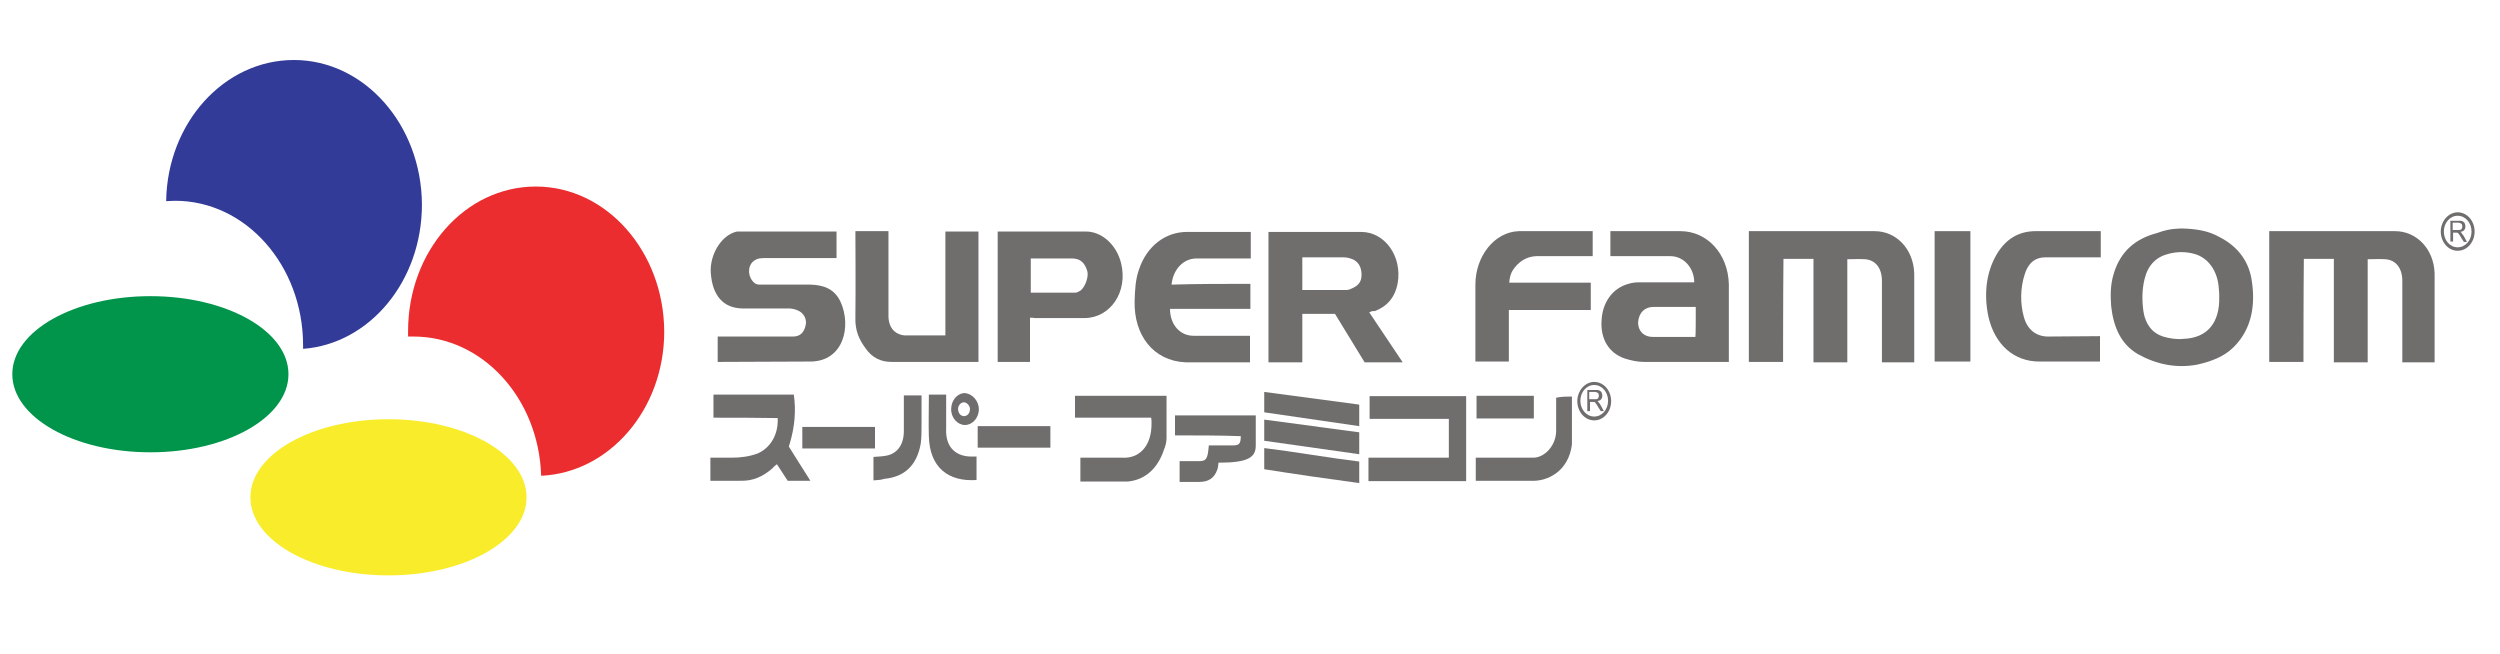 <?xml version="1.0" encoding="utf-8"?>
<!-- Generator: Adobe Illustrator 21.0.2, SVG Export Plug-In . SVG Version: 6.00 Build 0)  -->
<svg version="1.1" id="Ebene_1" xmlns="http://www.w3.org/2000/svg" xmlns:xlink="http://www.w3.org/1999/xlink" x="0px" y="0px"
	 viewBox="0 0 650 170" enable-background="new 0 0 650 170" xml:space="preserve">
<g>
	<path fill="#706D6D" d="M463.6,94.1h-8.9V60.1c0,0,22.2,0,32.7,0c5.6,0,10.1,4.6,10.3,11v23.1h-8.4c0,0,0-14.7,0-21.2
		c0-3.2-1.6-5.4-4.4-5.6c-1.5-0.1-3,0-4.6,0c0,8.9,0,26.8,0,26.8h-8.8c0,0,0-17.9,0-26.9c-2.6,0-5.2,0-7.8,0
		C463.6,76.1,463.6,94.1,463.6,94.1z"/>
	<path fill="#706D6D" d="M598.9,94.1H590V60.1c0,0,22.2,0,32.7,0c5.6,0,10.1,4.6,10.3,11v23.1h-8.4c0,0,0-14.7,0-21.2
		c0-3.2-1.6-5.4-4.4-5.6c-1.5-0.1-3,0-4.6,0c0,8.9,0,26.8,0,26.8h-8.8c0,0,0-17.9,0-26.9c-2.6,0-5.2,0-7.8,0
		C598.9,76.1,598.9,94.1,598.9,94.1z"/>
	<path fill="#706D6D" d="M356,81.2c2.8,4.2,5.8,8.7,8.7,13c-3.4,0-9.9,0-9.9,0l-7.7-12.6h-8.5c0,0,0,8.4,0,12.6c-2.9,0-5.9,0-8.8,0
		c0-11.2,0-22.7,0-33.9c0.5,0,0.9,0,1.2,0c7.7,0,15.4,0,22.9,0c6.2,0,10.7,6.4,9.5,13.3c-0.7,3.8-2.8,6.1-6,7.3
		C357,80.8,356.7,80.9,356,81.2z M338.6,75.4c3.8,0,11.5,0,11.5,0c0.6,0,1.2-0.3,1.8-0.6c1.2-0.6,2.1-1.5,2.1-3.3
		c0-1.8-0.6-3.2-2.1-4c-0.9-0.4-1.8-0.6-2.7-0.6h-10.6C338.6,67,338.6,72.6,338.6,75.4z"/>
	<path fill="#706D6D" d="M449.8,94.1h-22.4c-1.7,0-3.4-0.4-5-0.9c-4.1-1.4-6.3-5.1-6-9.8c0.2-4.8,2.9-8.5,7-9.6
		c0.9-0.3,1.9-0.4,2.9-0.4h14.2c0.3,0-0.3,0,0,0c0-3.7-2.7-6.8-6.2-6.8h-15.6v-6.5h18.2c7,0,12.4,5.9,12.6,13.8v20.2H449.8
		L449.8,94.1z M440.9,79.8c-3.7,0-7.3,0-11,0c-2.3,0-3.8,1.5-4,4c0,2.3,1.5,3.8,3.8,3.8h11.1C440.9,87.4,440.9,82.5,440.9,79.8z"/>
	<path fill="#706D6D" d="M186.6,94.1v-6.6h19.6c1.8,0,2.9-1,3.3-3.1c0.3-1.5-0.6-3.1-2.1-3.7c-0.7-0.3-1.5-0.5-2.3-0.5H193
		c-5-0.1-7.8-3.4-8.2-9.3c-0.3-4.6,2.7-9.8,6.8-10.7c0,0,17.5,0,25.9,0c0,2,0,4.7,0,6.9c-0.5,0-0.8,0-1.2,0c-5.8,0-11.5,0-17.3,0
		c-0.6,0-1.1,0-1.6,0.1c-1.4,0.3-2.4,1.3-2.6,2.7s0.3,2.8,1.4,3.7c0.3,0.3,0.9,0.4,1.4,0.4h13.1c3.3,0.1,6.3,1,7.9,4.6
		c2.8,6.3,0.7,15.3-7.8,15.4L186.6,94.1L186.6,94.1z"/>
	<path fill="#706D6D" d="M567.3,59.4c3.4,0.1,6.7,0.5,9.7,2.2c4.3,2.2,7.5,5.7,8.4,11c1.1,6.6,0.1,12.9-4.6,17.6
		c-2.7,2.7-6.1,3.8-9.5,4.6c-5.4,1-10.5,0-15.4-2.7c-4.5-2.6-6.4-7.1-7-12.5c-0.2-2.8-0.2-5.5,0.6-8.2c1.8-6.3,6-9.4,11.3-10.8
		C562.8,59.9,564,59.5,567.3,59.4z M577,77.1c0-0.6,0-1.3-0.1-1.9c-0.2-4.6-2.7-8.2-6.4-9.2c-2.3-0.6-4.4-0.6-6.7,0
		c-3.2,0.8-5.3,2.9-6.2,6.5c-0.7,2.8-0.7,5.7-0.3,8.5c0.5,3.3,2.3,5.6,5.1,6.5c1.7,0.5,3.5,0.8,5.3,0.6
		C573.8,87.9,577.2,84,577,77.1z"/>
	<path fill="#706D6D" d="M325.1,73.8c0,2.2,0,4.3,0,6.5c-7,0-13.9,0-20.9,0c0,4.1,2.6,7,6.1,7c4.5,0,14.7,0,14.7,0v6.9h-16.8
		c-8.4-0.4-13.4-7.1-13.2-15.9c0.1-2.9,0.2-5.7,1.2-8.4c2-5.9,6.8-9.6,12.4-9.6c5.1,0,16.6,0,16.6,0v6.9c0,0-11.4,0-14.1,0
		c-3.4,0-6.1,2.8-6.5,6.8C311.3,73.8,318.2,73.8,325.1,73.8z"/>
	<path fill="#706D6D" d="M245.8,87.2c0,0,0-18.1,0-27c2.9,0,5.6,0,8.6,0c0,11.1,0,33.9,0,33.9h-22.6c-2.8,0-5.1-1.1-6.8-3.6
		c-1.7-2.3-2.7-4.7-2.6-7.9c0.1-6.8,0-22.5,0-22.5h8.6v21.7c-0.1,3.2,1.5,5.1,4.1,5.4C235.2,87.2,245.8,87.2,245.8,87.2z"/>
	<path fill="#706D6D" d="M267.8,82.6c0,4,0,7.7,0,11.5c-2.8,0-5.5,0-8.4,0c0-11.1,0-33.9,0-33.9h22.8c4.1-0.1,8.1,3.3,9.3,8.3
		c1.8,7.4-2.8,14.2-9.6,14.2c-4.3,0-8.6,0-13,0C268.7,82.6,268.4,82.6,267.8,82.6z M268.1,76.1h11.5c0.5,0,1-0.4,1.4-0.6
		c1.2-1,2.1-3.6,1.7-5c-0.7-2.3-1.9-3.3-4-3.3H268v8.9H268.1z"/>
	<path fill="#706D6D" d="M414.1,60.1v6.5h-14.7c-2.5,0.1-4.6,1.4-6.1,3.7c-0.5,0.8-0.8,1.8-0.9,3.2c7.2,0,14.2,0,21.2,0
		c0,2.4,0,4.7,0,7.1c-7.1,0-14.1,0-21.3,0c0,4.3,0,8.9,0,13.4c-2.9,0-8.7,0-8.7,0s0-13.9,0-20c0-7.3,4.9-13.7,11.3-13.9H414.1
		L414.1,60.1z"/>
	<path fill="#706D6D" d="M546,87.4v6.6h-15.8c-6.5,0-11.5-4.3-13.2-11.6c-1.2-5.6-0.7-11.4,2.1-16.2c2.4-4.1,5.8-6.1,10.2-6.1h16.9
		v6.8h-14.3c-2.8,0-4.6,1.5-5.5,4.5c-1.1,3.4-1.2,7.4-0.2,11c0.9,3.3,3.2,5.1,6.3,5.1L546,87.4L546,87.4z"/>
	<path fill="#706D6D" d="M355.8,125.1c0-2,0-4.1,0-6.1c7,0,13.9,0,20.9,0c0-3.4,0-6.8,0-10.1c-6.9,0-13.7,0-20.6,0c0-2,0-4,0-5.9
		c8.4,0,16.6,0,25.1,0c0,7.4,0,14.7,0,22.1C372.7,125.1,364.2,125.1,355.8,125.1z"/>
	<path fill="#706D6D" d="M185.5,108.6c0-2.2,0-4,0-6c7,0,13.9,0,20.9,0c0.6,4.3,0.2,8.4-1,12.5c-0.1,0.4-0.3,1-0.3,1
		s3.8,6.1,5.6,8.9c-2,0-5.9,0-5.9,0s-2-3.1-2.8-4.3c-0.5,0.4-0.8,0.6-1.1,1c-2.5,2.2-5.1,3.4-8.4,3.3c0,0-5.2,0-7.8,0V119
		c0,0,3.6,0,5.5,0c2.4,0,4.6-0.3,6.8-1.1c3.4-1.5,5.4-5,5.2-9.2C196.7,108.6,191.1,108.6,185.5,108.6z"/>
	<rect x="503" y="60.1" fill="#706D6D" width="9.3" height="33.9"/>
	<path fill="#706D6D" d="M280.9,125.1V119h10.8c4.4,0.3,7.8-2.9,7.7-9.1c0-0.4,0-0.8-0.1-1.3c-6.5,0-13.1,0-19.8,0
		c0-1.9,0-3.8,0-5.7c7.9,0,23.8,0,23.8,0v11c0,1-0.3,2.2-0.7,3.1c-1.6,4.8-4.9,7.8-9.4,8.2H280.9L280.9,125.1z"/>
	<path fill="#706D6D" d="M305.5,113.2c0-1.8,0-3.6,0-5.2c7,0,21,0,21,0v7.8c0,3.1-1.9,4.5-9.7,4.5c0,0-0.1,1.4-0.3,1.8
		c-0.8,2.3-2.4,3.2-4.7,3.2h-5.1c0-1.8,0-3.6,0-5.4c1.7,0,3.4,0,5,0c1.6,0,2.1-0.4,2.4-2.3c0.1-0.5,0.1-1.1,0.2-1.8
		c2.1,0,4.3,0,6.4,0c1.5,0,1.9-0.5,1.9-2.4C317,113.2,311.3,113.2,305.5,113.2z"/>
	<path fill="#706D6D" d="M408.7,103.1v12.5c-0.9,7-6.4,9.6-10.5,9.4h-14.5V119h14.8c3,0.1,6.1-3.1,6.1-7c0-2.6,0-5.1,0-7.5
		c0-0.4,0-0.8,0-1.1C406.1,103.1,407.5,103.1,408.7,103.1z"/>
	<path fill="#706D6D" d="M241.5,102.6c1.6,0,2.9,0,4.5,0c0,2.4,0,4.8,0,7.3c0,0.5,0,1,0,1.4c-0.3,5.7,3.3,7.4,6.5,7.4
		c0.5,0,0.9,0,1.4,0c0,2,0,4.1,0,6.1c-7.3,0.5-12.2-3.2-12.4-11.4c-0.1-3.2,0-6.4,0-9.6C241.5,103.5,241.5,103.1,241.5,102.6z"/>
	<polygon fill="#706D6D" points="353.4,118.1 328.7,114.6 328.7,109.1 353.4,112.4 	"/>
	<polygon fill="#706D6D" points="353.4,110.8 328.7,107.2 328.7,101.9 353.4,105.2 	"/>
	<path fill="#706D6D" d="M353.4,120c0,1.9,0,3.7,0,5.6c-8.2-1.1-16.5-2.3-24.7-3.6c0-1.7,0-3.6,0-5.5
		C336.9,117.5,345.2,119,353.4,120z"/>
	<path fill="#706D6D" d="M227.1,124.9c0-2.2,0-4.1,0-6.1c1.1-0.1,2.1-0.1,3.2-0.3c3-0.5,4.7-2.9,4.7-6.4c0-3.1,0-6.1,0-9.3
		c1.5,0,2.9,0,4.6,0c0,2.6,0,5,0,7.5c0,1.7,0,3.4-0.2,5c-1,5.7-4.2,8.7-9.5,9.2C229.1,124.8,228.2,124.8,227.1,124.9z"/>
	<path fill="#706D6D" d="M227.5,111c0,1.9,0,3.8,0,5.6c-6.3,0-12.5,0-18.9,0c0-1.9,0-3.7,0-5.6C214.8,111,221.2,111,227.5,111z"/>
	<path fill="#706D6D" d="M254.2,110.8c6.3,0,12.6,0,18.9,0c0,1.9,0,3.7,0,5.6c-6.3,0-12.5,0-18.9,0
		C254.2,114.6,254.2,112.7,254.2,110.8z"/>
	<path fill="#706D6D" d="M398.8,102.9c0,1.9,0,4,0,5.9c-5,0-9.9,0-14.9,0c0-1.8,0-4,0-5.9C388.7,102.9,393.7,102.9,398.8,102.9z"/>
	<path fill="#706D6D" d="M254.5,106.4c0,2.3-1.7,4.1-3.6,4.1s-3.6-1.8-3.6-4.1c0-2.3,1.6-4.2,3.6-4.2
		C252.8,102.4,254.5,104.2,254.5,106.4z M252.2,106.4c0-0.9-0.8-1.8-1.6-1.8c-0.8,0-1.6,0.9-1.5,1.9c0.1,1,0.7,1.7,1.6,1.7
		C251.6,108.1,252.1,107.5,252.2,106.4z"/>
	<g>
		<path fill="#706D6D" d="M412.7,106.8v-5.4h2.1c0.5,0,0.8,0,1,0.1c0.2,0.1,0.5,0.3,0.6,0.5c0.1,0.3,0.2,0.5,0.2,0.8
			c0,0.4-0.1,0.8-0.3,1c-0.2,0.3-0.6,0.4-1,0.5c0.1,0.1,0.3,0.1,0.3,0.3c0.2,0.1,0.3,0.4,0.6,0.8l0.8,1.5h-0.8l-0.7-1.1
			c-0.2-0.4-0.3-0.5-0.5-0.8c-0.1-0.1-0.2-0.3-0.3-0.4c-0.1-0.1-0.2-0.1-0.3-0.1c-0.1,0-0.2,0-0.3,0h-0.7v2.4h-0.7V106.8z
			 M413.2,103.8h1.4c0.3,0,0.6,0,0.7-0.1c0.1-0.1,0.3-0.1,0.3-0.4c0.1-0.1,0.1-0.3,0.1-0.5c0-0.3-0.1-0.5-0.2-0.6
			c-0.1-0.1-0.5-0.3-0.8-0.3h-1.5V103.8L413.2,103.8z"/>
	</g>
	<g>
		<path fill="#706D6D" d="M414.5,109.3c-2.5,0-4.4-2.3-4.4-5c0-2.7,2-5,4.4-5c2.5,0,4.4,2.3,4.4,5C418.9,107,417,109.3,414.5,109.3z
			 M414.5,100.1c-2,0-3.6,1.8-3.6,4.1c0,2.3,1.6,4.1,3.6,4.1c2,0,3.6-1.8,3.6-4.1C418.1,101.9,416.5,100.1,414.5,100.1z"/>
	</g>
	<g>
		<g>
			<path fill="#706D6D" d="M637.1,62.8v-5.4h2.1c0.5,0,0.8,0,1,0.1c0.2,0.1,0.5,0.3,0.6,0.5s0.2,0.5,0.2,0.8c0,0.4-0.1,0.8-0.3,1
				c-0.2,0.3-0.6,0.4-1,0.5c0.1,0.1,0.3,0.1,0.3,0.3c0.2,0.3,0.3,0.4,0.6,0.8l0.8,1.5h-0.8l-0.7-1.1c-0.2-0.4-0.3-0.5-0.5-0.8
				c-0.1-0.1-0.2-0.3-0.3-0.4s-0.2-0.1-0.3-0.1c-0.1,0-0.2,0-0.3,0h-0.7v2.3H637.1L637.1,62.8L637.1,62.8z M637.7,59.8h1.4
				c0.3,0,0.6,0,0.7-0.1c0.1-0.1,0.3-0.1,0.3-0.4c0.1-0.1,0.1-0.3,0.1-0.5c0-0.3-0.1-0.5-0.2-0.6s-0.5-0.3-0.8-0.3h-1.5L637.7,59.8
				L637.7,59.8z"/>
		</g>
		<g>
			<path fill="#706D6D" d="M639,65.2c-2.5,0-4.4-2.3-4.4-5c0-2.7,2-5,4.4-5c2.5,0,4.4,2.3,4.4,5C643.4,62.9,641.5,65.2,639,65.2z
				 M639,56.1c-2,0-3.6,1.8-3.6,4.1s1.6,4.1,3.6,4.1s3.6-1.8,3.6-4.1S641,56.1,639,56.1z"/>
		</g>
	</g>
	<g>
		<path id="path2842" fill="#01954B" d="M75,97.3c0,11.2-16,20.3-35.9,20.3S3.2,108.5,3.2,97.3l0,0C3.2,86,19.3,77,39.1,77
			S75,86,75,97.3L75,97.3z"/>
		<path id="path3624" fill="#F9EC2B" d="M136.9,129.3c0,11.2-16,20.3-35.9,20.3s-35.9-9.1-35.9-20.3l0,0c0-11.2,16-20.3,35.9-20.3
			S136.9,118.1,136.9,129.3L136.9,129.3z"/>
		<path id="path3644" fill="#323B98" d="M76.4,15.6c-18.1,0-32.9,16.3-33.2,36.7c0.8,0,1.5-0.1,2.3-0.1c18.4,0,33.3,16.8,33.3,37.6
			c0,0.3,0,0.6,0,0.9c17.3-1.3,30.9-17.6,30.9-37.5C109.6,32.4,94.7,15.6,76.4,15.6L76.4,15.6z"/>
		<path id="path3897" fill="#EB2D2F" d="M139.3,48.5c-18.4,0-33.2,16.8-33.2,37.6c0,0.5,0,0.9,0,1.4c0.5,0,0.9,0,1.4,0
			c18,0,32.6,16.1,33.2,36.2c17.7-0.8,32-17.2,32-37.5C172.6,65.4,157.7,48.5,139.3,48.5L139.3,48.5z"/>
	</g>
</g>
</svg>
